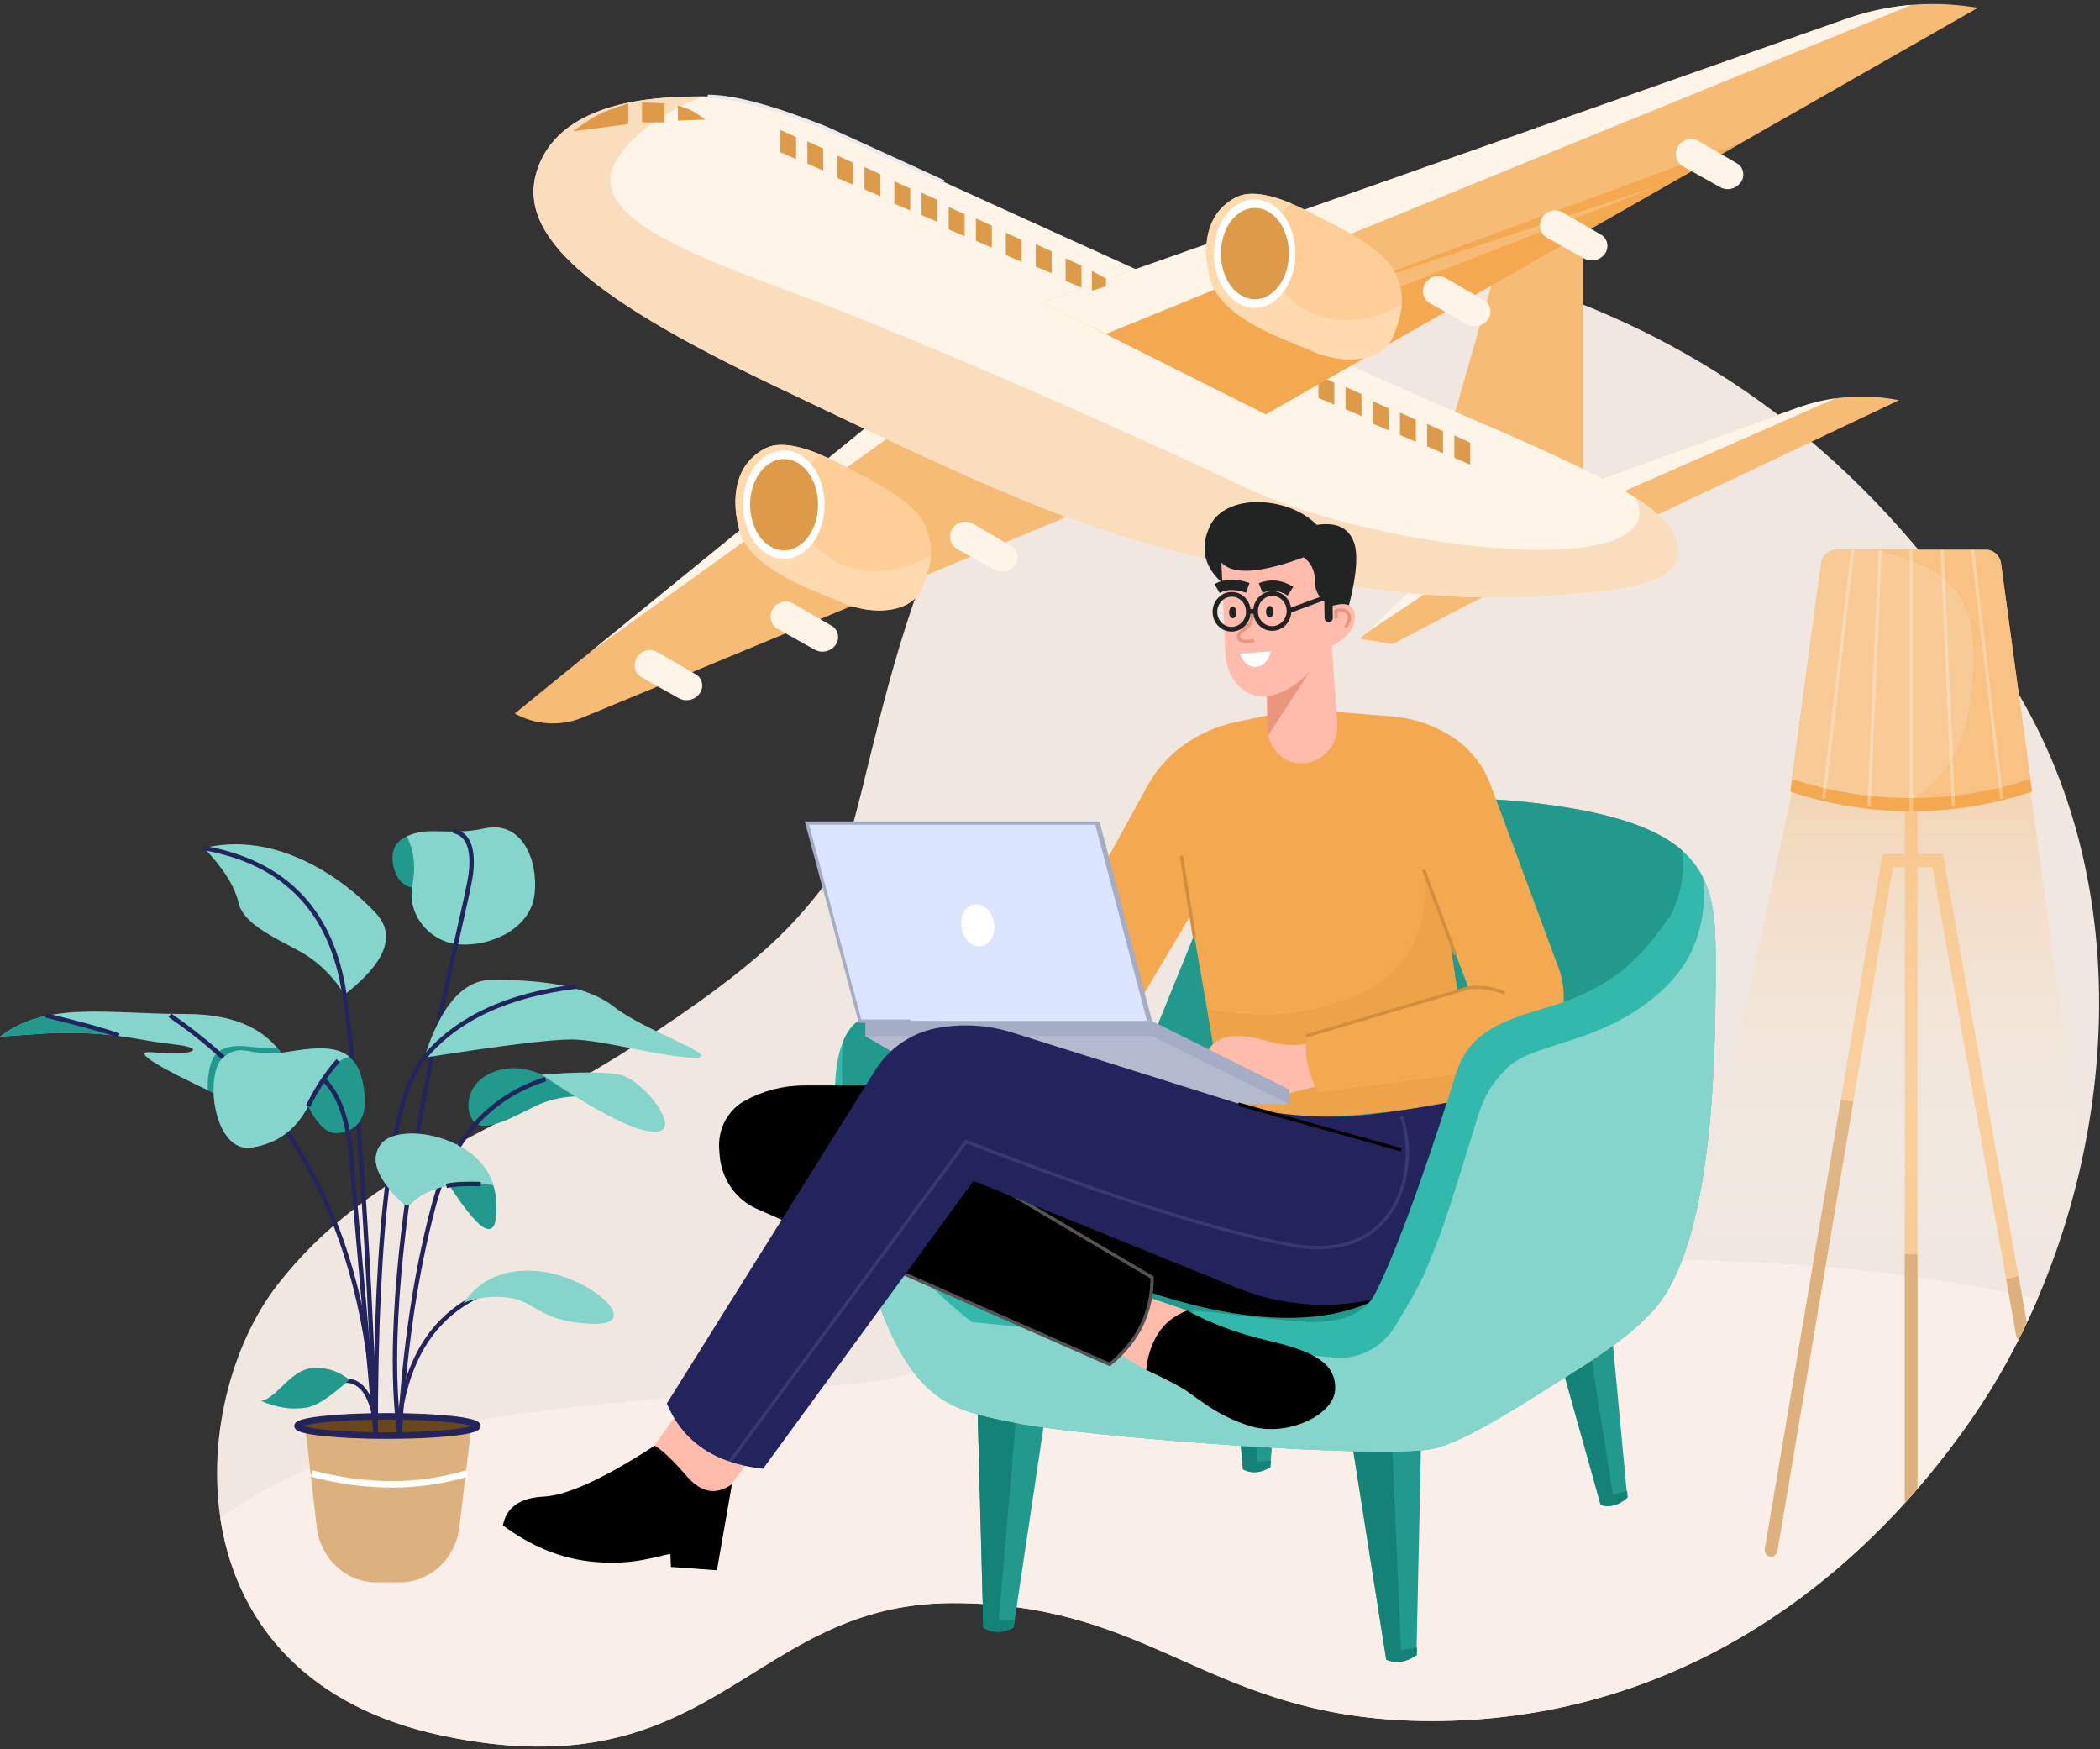 <svg width="479" height="399" viewBox="0 0 479 399" fill="none" xmlns="http://www.w3.org/2000/svg">
<rect x="0" y="0" width="479" height="399" fill="#333333" stroke="none"/>
<path fill-rule="evenodd" clip-rule="evenodd" d="M243.431 84.77C282.934 59.466 324.327 55.391 358.47 68.45C392.612 81.509 431.411 107.189 461.474 160.089C491.536 212.989 479.187 281.231 449.622 323.752C420.057 366.273 377.147 392.535 326.592 392.535C276.037 392.535 264.031 365.628 217.387 365.628C170.744 365.628 163.425 409.013 101.02 395.892C38.614 382.771 42.244 320.052 63.326 292.979C84.408 265.905 114.151 258.282 144.257 238.782C174.363 219.281 181.515 210.607 190.25 198.972C198.985 187.338 203.928 110.074 243.431 84.77Z" fill="#F0E7E0"/>
<path fill-rule="evenodd" clip-rule="evenodd" d="M464.741 296.302L464.437 297.011C460.235 306.666 455.24 315.673 449.622 323.752C420.057 366.273 377.147 392.535 326.592 392.535C302.831 392.535 287.586 386.591 273.257 380.291L271.433 379.485L266.891 377.47L265.074 376.671C251.728 370.837 237.911 365.628 217.387 365.628C198.73 365.628 186.364 372.57 174.249 380.06L172.432 381.187L170.615 382.317C153.639 392.867 135.967 403.24 101.02 395.892C68.105 388.971 53.56 368.253 50.257 346.245C67.998 333.365 93.89 325.038 127.935 321.264C141.482 319.762 152.03 318.772 160.501 318.078L163.406 317.845C165.287 317.697 167.059 317.564 168.734 317.443L171.175 317.271L173.479 317.115L176.699 316.906L184.94 316.395L186.539 316.291L188.074 316.187C199.619 315.377 206.252 314.297 226.209 308.644L228.889 307.881C229.349 307.749 229.815 307.615 230.288 307.479L233.212 306.634L236.309 305.731L239.589 304.77L243.06 303.746C292.968 289.005 390.582 279.26 464.741 296.302Z" fill="#F9EFE8"/>
<path d="M211.648 86.013L117.411 162.741C122.22 165.406 127.898 165.733 132.956 163.636L249.06 115.49L211.648 86.013Z" fill="#F6BB74"/>
<path d="M211.648 86.013L134.681 148.679L216.51 89.843L211.648 86.013Z" fill="#FFF4E8"/>
<path d="M193.952 107.026C202.997 111.438 208.47 115.308 210.372 118.633C213.224 123.621 212.92 127.753 210.372 134.021C207.824 140.289 198.272 140.175 192.253 137.483C186.233 134.792 170.972 130.092 168.592 120.762C166.213 111.433 169.025 104.976 174.677 102.209C178.445 100.365 184.87 101.97 193.952 107.026Z" fill="#FDCE97"/>
<path d="M187.106 103.656L187.032 103.625C181.522 101.346 177.404 100.874 174.677 102.209C169.025 104.976 166.212 111.433 168.592 120.762C169.758 125.334 174.017 128.794 178.766 131.45L179.35 131.772C179.545 131.878 179.741 131.982 179.938 132.085L180.528 132.391L181.12 132.689L181.713 132.979L182.305 133.262L182.896 133.538L183.484 133.807L184.069 134.068L184.937 134.448L185.791 134.812L186.627 135.162L187.972 135.714L190.192 136.613L191.074 136.977L191.487 137.151L192.069 137.402L192.253 137.483C192.375 137.538 192.5 137.592 192.625 137.645L193.007 137.8C193.327 137.926 193.656 138.045 193.992 138.157L194.398 138.287C194.466 138.308 194.535 138.329 194.603 138.349L195.018 138.468C195.087 138.487 195.157 138.506 195.227 138.524L195.649 138.631C196.002 138.717 196.36 138.795 196.721 138.863L197.156 138.941L197.593 139.01C202.847 139.786 208.499 138.626 210.371 134.021C211.484 131.283 212.169 128.953 212.35 126.781C192.225 137.494 179.073 120.931 181.966 111.755C183.073 108.245 184.786 105.545 187.106 103.656Z" fill="#FFDAAF"/>
<path d="M178.793 127.478C173.656 127.478 169.492 121.938 169.492 115.104C169.492 108.271 173.656 102.731 178.793 102.731C183.93 102.731 188.094 108.271 188.094 115.104C188.094 121.938 183.93 127.478 178.793 127.478Z" fill="white"/>
<path d="M178.842 125.524C174.562 125.524 171.092 120.859 171.092 115.104C171.092 109.35 174.562 104.685 178.842 104.685C183.123 104.685 186.593 109.35 186.593 115.104C186.593 120.859 183.123 125.524 178.842 125.524Z" fill="#DD9B4A"/>
<path fill-rule="evenodd" clip-rule="evenodd" d="M230.669 124.526L221.899 119.433C220.265 118.483 218.21 119.017 217.185 120.656C216.27 122.121 216.658 124.089 218.054 125.05C218.131 125.103 218.209 125.152 218.29 125.198L226.748 129.933C228.382 130.847 230.407 130.384 231.531 128.839C232.459 127.561 232.226 125.735 231.009 124.76C230.902 124.673 230.788 124.595 230.669 124.526Z" fill="#FFF4E8"/>
<path fill-rule="evenodd" clip-rule="evenodd" d="M189.747 142.761L180.976 137.667C179.342 136.718 177.287 137.251 176.263 138.89C175.347 140.355 175.736 142.323 177.131 143.284C177.208 143.337 177.287 143.386 177.368 143.432L185.826 148.167C187.46 149.081 189.484 148.618 190.608 147.073C191.537 145.795 191.304 143.969 190.087 142.994C189.979 142.908 189.865 142.83 189.747 142.761Z" fill="#FFF4E8"/>
<path fill-rule="evenodd" clip-rule="evenodd" d="M158.744 153.832L149.974 148.738C148.34 147.788 146.285 148.322 145.26 149.961C144.345 151.426 144.733 153.394 146.129 154.355C146.205 154.408 146.284 154.457 146.365 154.503L154.823 159.238C156.457 160.152 158.482 159.689 159.606 158.144C160.534 156.866 160.301 155.04 159.084 154.065C158.977 153.978 158.863 153.9 158.744 153.832Z" fill="#FFF4E8"/>
<path d="M330.609 98.472L350.638 28.721L361.09 52.862V117.108L330.609 98.472Z" fill="#F6BB74"/>
<path d="M363.472 109.854L409.922 93.035C417.391 90.331 425.404 89.728 433.164 91.284L336.164 137.244C335.411 137.601 334.665 137.973 333.926 138.361L317.713 146.877L310.258 145.709L330.609 125.878L363.472 109.854Z" fill="#F6BB74"/>
<path d="M418.669 90.86C415.902 91.249 413.164 91.908 410.494 92.833L409.922 93.036L363.472 109.854L330.609 125.878L311.564 144.436L328.951 132.835L352.391 119.969L418.669 90.86Z" fill="#FFF4E8"/>
<path d="M188.792 29.414C264.15 63.868 313.711 86.163 337.475 96.299C373.191 111.533 382.799 118.048 382.799 125.729C382.799 133.41 370.271 134.822 352.586 135.938C334.902 137.053 314.071 135.743 279.821 128.518C245.57 121.292 221.862 109.52 176.842 88.095C131.823 66.671 116.586 52.281 123.176 37.086C129.765 21.891 152.635 21.999 161.433 21.999C167.231 21.999 176.063 24.348 187.929 29.045L187.929 29.045C188.22 29.16 188.508 29.283 188.792 29.413L188.792 29.414Z" fill="#FFF4E8"/>
<path d="M161.434 21.999C167.235 21.999 176.075 24.351 187.953 29.055L187.953 29.055C188.241 29.17 188.527 29.291 188.809 29.42C200.886 34.94 209.701 38.965 215.256 41.497" stroke="#EAEAEA" stroke-width="0.809"/>
<path d="M304.35 87.284L300.724 85.628V90.743L304.35 92.295V87.284Z" fill="#DD9B4A"/>
<path fill-rule="evenodd" clip-rule="evenodd" d="M159.917 22.161L160.312 21.999L159.119 22.004L158.156 22.014L157.139 22.032L156.433 22.049L155.707 22.071L154.961 22.098L154.197 22.133L153.416 22.174L152.62 22.223L151.809 22.28C151.673 22.29 151.537 22.301 151.399 22.312L150.57 22.383C150.291 22.408 150.011 22.435 149.729 22.463L148.879 22.555C139.049 23.67 127.541 27.021 123.176 37.086C116.586 52.281 131.823 66.671 176.842 88.095L192.184 95.4L196.945 97.659L200.414 99.297L202.68 100.363L206.014 101.924L208.195 102.939L210.346 103.934L212.466 104.909L214.558 105.865L216.623 106.802C216.966 106.956 217.307 107.11 217.647 107.263L219.675 108.171L221.68 109.061C222.013 109.208 222.344 109.353 222.675 109.499L224.649 110.361C243.637 118.607 259.956 124.327 279.821 128.518L280.844 128.733L282.867 129.152C283.202 129.221 283.535 129.289 283.867 129.357L285.843 129.755L287.789 130.14L289.704 130.512L291.589 130.87C292.213 130.987 292.831 131.102 293.445 131.214L295.273 131.546C295.575 131.6 295.876 131.654 296.176 131.707L297.961 132.02C298.256 132.071 298.55 132.121 298.843 132.171L300.587 132.465L302.304 132.746C302.588 132.792 302.871 132.838 303.153 132.882L304.831 133.146C305.109 133.188 305.385 133.231 305.66 133.273L307.3 133.518C307.572 133.558 307.842 133.597 308.111 133.636L309.714 133.864L311.293 134.08C312.598 134.256 313.879 134.42 315.137 134.572L316.636 134.75C317.627 134.865 318.604 134.973 319.568 135.074L321.002 135.22L322.416 135.356L323.81 135.482C324.041 135.502 324.271 135.522 324.5 135.541L325.865 135.652C326.091 135.67 326.316 135.687 326.54 135.704L327.878 135.801C328.099 135.817 328.32 135.832 328.54 135.846L329.851 135.929C330.285 135.955 330.716 135.98 331.144 136.003L332.421 136.068L333.682 136.124L334.927 136.172C335.339 136.186 335.749 136.2 336.157 136.211L337.372 136.242C338.781 136.274 340.161 136.288 341.516 136.288L342.671 136.284C342.862 136.283 343.053 136.281 343.244 136.279L344.381 136.264C344.947 136.255 345.509 136.243 346.066 136.228L347.176 136.196L348.276 136.157L349.367 136.111L350.448 136.06C350.628 136.05 350.807 136.041 350.986 136.031L352.055 135.97L353.641 135.87L355.712 135.732L357.23 135.625L358.717 135.513L360.171 135.395L361.122 135.313L362.057 135.229L362.977 135.14L363.88 135.048L364.767 134.952L365.638 134.852C365.781 134.834 365.924 134.817 366.066 134.8L366.911 134.692L367.738 134.58C367.874 134.561 368.009 134.541 368.144 134.522L368.944 134.401C377.505 133.066 382.799 130.722 382.799 125.729C382.799 123.279 381.822 120.948 379.332 118.416L378.991 118.077C378.233 117.339 377.347 116.584 376.319 115.803L375.835 115.441C375.423 115.138 374.989 114.83 374.534 114.518L373.978 114.142C373.694 113.953 373.402 113.762 373.103 113.569C382.23 132.942 315.228 125.85 284.386 111.324C283.347 110.834 282.3 110.343 281.246 109.849L278.063 108.364C276.996 107.867 275.922 107.368 274.843 106.869L271.589 105.367L268.307 103.861C267.758 103.609 267.208 103.358 266.657 103.106L263.342 101.596C262.787 101.344 262.233 101.092 261.677 100.84L258.338 99.331L253.117 96.985L248.373 94.869L244.424 93.12L241.275 91.731L238.137 90.354L234.239 88.653L228.837 86.312L224.274 84.35L220.528 82.751L216.113 80.881L212.509 79.366L208.982 77.895L206.221 76.752L202.188 75.096L199.578 74.035L196.411 72.758L193.959 71.78L191.583 70.841L189.853 70.164L188.725 69.726C186.997 69.056 185.228 68.385 183.435 67.711L176.636 65.166L174.466 64.35L172.578 63.634L170.698 62.914L169.451 62.431L168.212 61.946C168.006 61.865 167.8 61.784 167.595 61.703L166.369 61.215C166.165 61.133 165.962 61.051 165.759 60.97L164.549 60.478C164.348 60.395 164.148 60.313 163.948 60.231L162.756 59.735L161.579 59.236L160.417 58.735C145.802 52.364 135.233 45.277 140.638 36.481C144.108 30.835 150.534 26.062 159.917 22.161Z" fill="#FADDBC"/>
<path d="M288.725 94.481L237.715 68.894L421.148 4.292C429.983 1.181 439.371 0.199 448.616 1.42L451.182 1.759L288.725 94.481Z" fill="#F6BB74"/>
<path fill-rule="evenodd" clip-rule="evenodd" d="M397.304 32.51L299.897 68.421L378.997 42.117L297.171 74.068L299.897 49.583L249.06 74.584L288.725 94.481L397.304 32.51Z" fill="#F4A950"/>
<path fill-rule="evenodd" clip-rule="evenodd" d="M396.221 37.263L387.45 32.169C385.816 31.22 383.762 31.753 382.737 33.392C381.821 34.858 382.21 36.825 383.605 37.787C383.682 37.84 383.761 37.889 383.842 37.934L392.3 42.669C393.934 43.584 395.959 43.12 397.082 41.575C398.011 40.298 397.778 38.471 396.561 37.496C396.453 37.41 396.339 37.332 396.221 37.263Z" fill="#FFF4E8"/>
<path fill-rule="evenodd" clip-rule="evenodd" d="M365.218 53.544L356.448 48.45C354.814 47.501 352.759 48.034 351.735 49.673C350.819 51.138 351.208 53.106 352.603 54.067C352.68 54.12 352.758 54.169 352.839 54.215L361.297 58.95C362.931 59.864 364.956 59.401 366.08 57.856C367.009 56.578 366.775 54.752 365.559 53.777C365.451 53.691 365.337 53.612 365.218 53.544Z" fill="#FFF4E8"/>
<path fill-rule="evenodd" clip-rule="evenodd" d="M338.557 68.521L329.786 63.428C328.152 62.478 326.097 63.012 325.073 64.651C324.157 66.116 324.546 68.084 325.941 69.045C326.018 69.098 326.097 69.147 326.178 69.192L334.636 73.927C336.27 74.842 338.294 74.379 339.418 72.834C340.347 71.556 340.114 69.73 338.897 68.755C338.789 68.668 338.675 68.59 338.557 68.521Z" fill="#FFF4E8"/>
<path d="M436.086 1.104C431.241 1.498 426.442 2.49 421.792 4.07L421.158 4.289L237.715 68.894L252.238 76.179L436.086 1.104Z" fill="#FFF4E8"/>
<path d="M301.341 49.759C310.386 54.172 315.859 58.041 317.761 61.366C320.614 66.354 320.309 70.486 317.761 76.754C315.213 83.022 305.662 82.908 299.642 80.216C293.623 77.525 278.362 72.825 275.982 63.495C273.602 54.166 276.415 47.709 282.067 44.942C285.835 43.098 292.26 44.703 301.341 49.759Z" fill="#FDCE97"/>
<path d="M294.496 46.389L294.422 46.358C288.912 44.079 284.793 43.607 282.067 44.942C276.414 47.709 273.602 54.166 275.982 63.495C277.148 68.067 281.407 71.527 286.156 74.184L286.739 74.505C286.935 74.611 287.131 74.715 287.327 74.818L287.917 75.124L288.509 75.422L289.102 75.712L289.695 75.996L290.285 76.271L290.874 76.54L291.459 76.802L292.327 77.181L293.181 77.546L294.017 77.895L295.362 78.447L297.581 79.346L298.463 79.71L298.877 79.884L299.459 80.135L299.642 80.216C299.765 80.272 299.889 80.325 300.015 80.378L300.396 80.533C300.717 80.659 301.046 80.778 301.382 80.89L301.788 81.02C301.856 81.041 301.924 81.062 301.993 81.082L302.407 81.201C302.477 81.22 302.547 81.239 302.616 81.257L303.038 81.365C303.392 81.45 303.75 81.528 304.111 81.596L304.545 81.674L304.982 81.743C310.237 82.519 315.889 81.359 317.761 76.754C318.874 74.016 319.559 71.686 319.74 69.514C299.615 80.228 286.463 63.664 289.356 54.488C290.462 50.978 292.175 48.278 294.496 46.389Z" fill="#FFDAAF"/>
<path d="M286.182 70.211C281.046 70.211 276.882 64.671 276.882 57.838C276.882 51.004 281.046 45.465 286.182 45.465C291.319 45.465 295.483 51.004 295.483 57.838C295.483 64.671 291.319 70.211 286.182 70.211Z" fill="white"/>
<path d="M286.232 68.257C281.951 68.257 278.481 63.592 278.481 57.838C278.481 52.083 281.951 47.418 286.232 47.418C290.512 47.418 293.982 52.083 293.982 57.838C293.982 63.592 290.512 68.257 286.232 68.257Z" fill="#DD9B4A"/>
<path d="M130.7 29.957L143.307 28.291V23.573C140.216 24.56 137.965 25.41 136.553 26.125C135.141 26.84 133.19 28.118 130.7 29.957Z" fill="#DD9B4A"/>
<path d="M146.446 23.35V27.904H151.558V23.573L146.446 23.35Z" fill="#DD9B4A"/>
<path d="M154.621 24.084V27.505L160.882 27.269C159.513 26.267 158.469 25.584 157.751 25.219C157.034 24.854 155.99 24.476 154.621 24.084Z" fill="#DD9B4A"/>
<path d="M181.582 31.279L177.956 29.623V34.738L181.582 36.291V31.279Z" fill="#DD9B4A"/>
<path d="M187.783 33.884L184.156 32.228V37.343L187.783 38.895V33.884Z" fill="#DD9B4A"/>
<path d="M194.603 37.141L190.976 35.484V40.599L194.603 42.151V37.141Z" fill="#DD9B4A"/>
<path d="M200.803 39.745L197.176 38.089V43.204L200.803 44.756V39.745Z" fill="#DD9B4A"/>
<path d="M207.624 43.001L203.997 41.345V46.46L207.624 48.013V43.001Z" fill="#DD9B4A"/>
<path d="M213.824 45.606L210.198 43.95V49.065L213.824 50.617V45.606Z" fill="#DD9B4A"/>
<path d="M220.025 48.862L216.398 47.206V52.321L220.025 53.873V48.862Z" fill="#DD9B4A"/>
<path d="M226.225 51.467L222.599 49.811V54.926L226.225 56.478V51.467Z" fill="#DD9B4A"/>
<path d="M233.045 54.724L229.419 53.067V58.182L233.045 59.734V54.724Z" fill="#DD9B4A"/>
<path d="M239.866 57.328L236.24 55.672V60.787L239.866 62.339V57.328Z" fill="#DD9B4A"/>
<path d="M246.687 60.584L243.06 58.928V64.043L246.687 65.595V60.584Z" fill="#DD9B4A"/>
<path d="M310.551 89.889L306.924 88.233V93.348L310.551 94.9V89.889Z" fill="#DD9B4A"/>
<path d="M316.751 93.146L313.124 91.489V96.604L316.751 98.157V93.146Z" fill="#DD9B4A"/>
<path d="M322.952 95.75L319.325 94.094V99.209L322.952 100.761V95.75Z" fill="#DD9B4A"/>
<path d="M329.152 98.355L325.526 96.699V101.814L329.152 103.366V98.355Z" fill="#DD9B4A"/>
<path d="M335.353 100.96L331.726 99.304V104.419L335.353 105.971V100.96Z" fill="#DD9B4A"/>
<path d="M249.06 61.81V66.326L252.255 65.292V63.495L249.06 61.81Z" fill="#DD9B4A"/>
<path fill-rule="evenodd" clip-rule="evenodd" d="M222.864 317.01L224.299 371.219C226.344 372.515 228.639 372.515 231.182 371.219L238.917 319.475L222.864 317.01Z" fill="#21998C"/>
<path fill-rule="evenodd" clip-rule="evenodd" d="M222.864 317.01L232.183 318.44L227.811 369.56L231.429 369.56L231.181 371.219C228.709 372.479 226.472 372.514 224.47 371.324L224.299 371.219L222.864 317.01Z" fill="#148276"/>
<path fill-rule="evenodd" clip-rule="evenodd" d="M307.772 325.177L316.171 378.533C318.392 379.502 320.698 379.151 323.086 377.481L324.218 325.159L307.772 325.177Z" fill="#21998C"/>
<path fill-rule="evenodd" clip-rule="evenodd" d="M307.772 325.133L317.377 325.122L319.556 376.354L323.214 375.8L323.177 377.479C320.841 379.104 318.584 379.481 316.407 378.61L316.221 378.532L307.772 325.133Z" fill="#148276"/>
<path fill-rule="evenodd" clip-rule="evenodd" d="M352.094 296.785L365.09 343.285C367.176 343.888 369.201 343.307 371.166 341.542L366.798 294.851L352.094 296.785Z" fill="#21998C"/>
<path fill-rule="evenodd" clip-rule="evenodd" d="M352.094 296.723L360.679 295.598L367.921 340.957L371.133 340.039L371.274 341.538C369.354 343.256 367.375 343.854 365.339 343.331L365.164 343.284L352.094 296.723Z" fill="#148276"/>
<path fill-rule="evenodd" clip-rule="evenodd" d="M279.108 286.723L283.512 335.131C285.431 336.15 287.5 335.992 289.719 334.657L293.729 287.824L279.108 286.723Z" fill="#21998C"/>
<path fill-rule="evenodd" clip-rule="evenodd" d="M279.108 286.702L287.635 287.341L286.619 333.403L289.897 333.154L289.768 334.657C287.601 335.955 285.576 336.14 283.693 335.213L283.532 335.13L279.108 286.702Z" fill="#148276"/>
<path fill-rule="evenodd" clip-rule="evenodd" d="M257.822 249.158L278.587 198.058C299.007 185.066 322.386 180.046 348.724 182.999C388.23 187.428 391.315 199.145 391.315 217.749C391.315 236.353 391.653 282.835 377.073 298.905C370.716 305.911 361.197 311.482 353.045 316.645C342.499 323.324 333.372 328.793 327.312 330.337C316.566 333.073 246.652 327.6 232.309 324.651C217.965 321.702 208.642 321.091 199.597 295.049C190.553 269.007 184.538 233.149 199.597 231.384C209.637 230.207 229.045 236.132 257.822 249.158Z" fill="#33B9AB"/>
<path fill-rule="evenodd" clip-rule="evenodd" d="M391.314 217.309V221.966L391.307 224.65L391.299 226.067L391.281 228.277L391.252 230.584L391.226 232.17C391.221 232.437 391.216 232.706 391.211 232.977L391.175 234.616C391.162 235.168 391.148 235.725 391.132 236.287L391.081 237.989C391.072 238.274 391.062 238.561 391.052 238.849L390.988 240.59C390.977 240.882 390.965 241.175 390.952 241.47L390.874 243.244C389.907 263.77 386.831 288.149 377.072 298.905C373.18 303.195 368.103 306.946 362.88 310.396L361.834 311.081C361.659 311.195 361.484 311.308 361.31 311.422L360.261 312.096L359.213 312.764L357.647 313.753L354.049 316.011L350.927 317.982L349.263 319.024L347.627 320.039L346.021 321.024L345.23 321.505L344.447 321.977L343.288 322.669C343.16 322.745 343.033 322.82 342.906 322.895L342.148 323.341L341.399 323.777L340.659 324.202L339.929 324.618C339.808 324.686 339.687 324.754 339.567 324.822L338.851 325.221L338.144 325.61L337.447 325.987L336.761 326.352C336.647 326.412 336.534 326.471 336.421 326.53L335.75 326.877L335.09 327.212L334.44 327.533C334.118 327.691 333.8 327.843 333.487 327.991L332.865 328.279C330.811 329.216 328.949 329.92 327.311 330.337C323.55 331.295 312.541 331.247 299.203 330.653L296.895 330.546C295.342 330.472 293.762 330.39 292.163 330.302L289.751 330.167L287.315 330.022L284.862 329.869L282.395 329.709C281.572 329.654 280.747 329.599 279.922 329.542L277.447 329.368L274.975 329.188C274.564 329.157 274.153 329.127 273.743 329.096L271.288 328.908L268.851 328.715C268.447 328.682 268.043 328.65 267.641 328.617L265.24 328.418L262.872 328.215L260.54 328.01L258.25 327.802L256.009 327.592C255.271 327.522 254.541 327.451 253.821 327.381L251.693 327.169C250.644 327.062 249.619 326.956 248.622 326.85L246.665 326.638C246.345 326.602 246.028 326.567 245.715 326.532L243.878 326.321C239.09 325.762 235.226 325.22 232.755 324.74L228.554 323.891L227.751 323.726L226.958 323.558L226.176 323.388L225.405 323.213C214.803 320.759 207.104 316.664 199.597 295.049C195.729 283.912 192.415 270.978 191.067 259.685C193.729 267.983 196.844 274.548 200.411 279.382C206.875 288.138 213.802 295.394 221.194 301.147L221.722 301.556L304.254 309.641C309.777 310.181 315.132 307.468 318.166 302.592C321.385 297.42 323.692 293.236 325.086 290.04L325.519 289.036C326.232 287.364 326.899 285.702 327.526 284.063L327.898 283.083C328.02 282.757 328.14 282.433 328.26 282.109L328.612 281.142C328.67 280.982 328.728 280.822 328.785 280.662L329.125 279.707C329.18 279.548 329.236 279.39 329.291 279.232L329.618 278.29C329.671 278.134 329.725 277.978 329.778 277.823L330.092 276.896L330.549 275.525L330.844 274.626L331.132 273.739L331.687 272.004L332.597 269.109L333.665 265.69L333.999 264.635L334.226 263.928L334.562 262.864L334.878 261.848L335.546 259.65L336.3 257.14L336.61 256.125L336.836 255.4L337.059 254.704L337.207 254.254L337.43 253.6L337.58 253.176L337.731 252.762L337.885 252.357C337.91 252.29 337.936 252.224 337.963 252.157L338.121 251.764C338.147 251.699 338.174 251.634 338.201 251.57L338.365 251.187L338.534 250.81C338.563 250.748 338.591 250.685 338.62 250.624L338.797 250.255L338.98 249.89C339.074 249.709 339.169 249.529 339.268 249.35L339.469 248.994C339.503 248.935 339.538 248.876 339.573 248.817L339.786 248.464C339.932 248.229 340.083 247.995 340.242 247.761L340.485 247.41L340.739 247.057C341.345 246.235 342.045 245.401 342.873 244.518L343.236 244.137C343.422 243.944 343.614 243.749 343.812 243.552C345.331 242.037 347.506 240.951 350.125 239.967L350.762 239.732C350.977 239.655 351.195 239.578 351.415 239.501L352.085 239.271L352.769 239.042L353.468 238.813L357.158 237.631L357.93 237.38L358.712 237.122L359.504 236.856L360.304 236.581L361.113 236.295C367.205 234.112 373.921 230.984 380.035 225C387.064 218.12 389.482 209.169 388.485 200.2C390.643 204.59 391.202 209.72 391.298 215.575L391.309 216.437L391.314 217.309Z" fill="#86D5CD"/>
<path fill-rule="evenodd" clip-rule="evenodd" d="M348.723 182.999L349.279 183.062L350.375 183.191C350.556 183.213 350.736 183.235 350.915 183.257L351.983 183.391L353.031 183.53C353.205 183.553 353.377 183.577 353.549 183.601L354.569 183.745C354.738 183.769 354.906 183.794 355.073 183.819L356.066 183.969C356.23 183.994 356.393 184.02 356.555 184.045L357.521 184.201L358.469 184.361L359.399 184.525L360.312 184.692L361.207 184.864L362.084 185.039L362.945 185.218C363.229 185.278 363.51 185.339 363.789 185.401L364.616 185.587C364.752 185.619 364.888 185.65 365.023 185.682L365.825 185.875L366.611 186.071L367.381 186.271C367.508 186.305 367.634 186.339 367.759 186.373L368.505 186.579L369.235 186.788C370.077 187.035 370.888 187.29 371.668 187.552L372.329 187.779C373.091 188.046 373.823 188.321 374.526 188.604L375.122 188.848C377.672 189.914 379.824 191.087 381.641 192.367L382.054 192.664C382.665 193.113 383.236 193.574 383.77 194.049C384.701 202.746 381.537 210.646 374.28 217.749C368.166 223.733 361.45 226.861 355.358 229.044L354.55 229.33L353.749 229.605L352.958 229.871L352.175 230.129L351.021 230.503L348.068 231.447L347.014 231.791L346.33 232.02L345.661 232.25C345.44 232.327 345.222 232.404 345.007 232.481L344.37 232.716C341.751 233.7 339.576 234.786 338.057 236.301C337.925 236.433 337.796 236.563 337.669 236.692L337.298 237.077C336.39 238.03 335.633 238.925 334.984 239.806L334.73 240.158L334.487 240.51C334.329 240.744 334.177 240.978 334.032 241.213L333.818 241.566C333.783 241.625 333.748 241.684 333.714 241.743L333.513 242.099C333.415 242.278 333.319 242.458 333.226 242.639L333.043 243.003L332.866 243.372C332.837 243.434 332.808 243.497 332.779 243.559L332.611 243.936L332.446 244.319C332.419 244.383 332.393 244.448 332.366 244.513L332.208 244.906L332.053 245.307L331.9 245.717L331.75 246.136L331.601 246.564L331.452 247.003L331.304 247.453L331.081 248.149L330.778 249.123L329.42 253.626L329.123 254.597L328.807 255.613L328.471 256.677L328.135 257.728L327.577 259.514L326.145 264.168L325.761 265.404L325.364 266.665L324.952 267.95L324.67 268.819L324.381 269.697L324.085 270.585L323.781 271.48L323.469 272.384L323.149 273.294L322.82 274.212L322.482 275.136C322.425 275.291 322.368 275.445 322.31 275.6L321.958 276.533C321.78 277 321.598 277.47 321.413 277.941L321.037 278.885L320.65 279.834L320.252 280.785C318.722 284.403 316.205 289.583 312.701 296.327C310.737 300.106 306.834 302.314 302.747 301.956L224.014 295.049C200.284 277.986 189.759 258.713 192.438 237.23C193.899 233.894 196.217 231.78 199.597 231.384C205.621 230.678 215.017 232.528 227.786 236.935L229.074 237.384C229.508 237.537 229.944 237.692 230.385 237.851L231.718 238.334L233.074 238.834C233.302 238.919 233.53 239.005 233.76 239.091L235.149 239.617C235.383 239.706 235.617 239.796 235.853 239.886L237.276 240.438C237.754 240.624 238.236 240.814 238.721 241.006L240.189 241.592C240.682 241.79 241.179 241.991 241.68 242.194L243.193 242.814C243.447 242.919 243.702 243.024 243.958 243.13L245.504 243.776L247.074 244.438L248.665 245.117C248.932 245.232 249.201 245.347 249.47 245.463L251.095 246.168L252.743 246.89C253.02 247.012 253.297 247.134 253.575 247.257L255.257 248.005L256.961 248.77C257.247 248.898 257.534 249.028 257.822 249.158L278.586 198.058C299.007 185.066 322.386 180.046 348.723 182.999Z" fill="#21998C"/>
<path fill-rule="evenodd" clip-rule="evenodd" d="M248.506 203.334L261.652 179.37C263.751 175.542 266.658 172.271 270.149 169.808C273.652 167.336 277.585 165.614 281.723 164.74L294 162.147H301.888L317.548 163.404C322.349 163.79 326.997 165.353 331.117 167.97C335.18 170.55 338.318 174.468 340.043 179.114L355.536 220.844C357.244 225.444 357.033 230.586 354.955 235.015C352.903 239.389 349.004 242.488 344.437 243.373L342.082 243.83L330.572 213.859L336.084 250.463C304.677 256.508 285.512 255.924 278.586 248.709L271.582 208.751L259.58 228.94L248.506 203.334Z" fill="#F4A950"/>
<path fill-rule="evenodd" clip-rule="evenodd" d="M324.728 198.36L330.603 214.068L336.084 250.463L334.214 250.818C303.916 256.482 285.373 255.779 278.586 248.709L275.347 230.23L280.303 230.909C290.574 232.317 301.016 230.787 310.528 226.482L310.839 226.341C319.77 222.299 325.38 212.869 324.921 202.669L324.728 198.36Z" fill="#EFA348"/>
<path fill-rule="evenodd" clip-rule="evenodd" d="M280.223 134.107C274.922 130.202 273.469 125.569 275.862 120.208C279.452 112.167 294.088 113.229 300.345 119.716C304.666 119.043 307.468 120.292 308.75 123.463C310.033 126.633 309.295 132.892 306.536 142.239L300.157 146.755L280.223 134.107Z" fill="#222323"/>
<path fill-rule="evenodd" clip-rule="evenodd" d="M303.079 141.921C302.561 141.932 302.135 141.501 302.127 140.959L302.07 137.205C300.575 135.943 299.849 134.278 299.893 132.209C299.933 130.3 299.092 128.49 297.634 127.347L297.338 127.115C287.482 130.761 281.236 131.16 278.599 128.31L279.501 149.154C279.611 151.685 280.539 154.098 282.135 155.998C283.698 157.86 285.967 158.906 288.339 158.858L288.971 158.845L289.148 166.284C289.254 170.739 292.791 174.249 297.049 174.123C297.198 174.119 297.348 174.11 297.497 174.096C302.007 173.687 305.37 169.551 305.031 164.83L303.774 147.308C307.332 145.496 309.091 143.283 309.052 140.668C309.012 138.053 307.315 137.219 303.96 138.166L304.002 140.922C304.01 141.463 303.597 141.911 303.079 141.921Z" fill="#FFBCAD"/>
<path d="M280.989 143.514C283.096 143.468 284.779 141.649 284.748 139.452C284.718 137.255 282.985 135.511 280.879 135.557C278.772 135.603 277.089 137.422 277.12 139.619C277.15 141.816 278.883 143.56 280.989 143.514Z" stroke="#222323" stroke-width="1.073"/>
<path d="M285.529 139.684C285.944 141.205 285.33 142.517 283.688 143.621C281.226 145.276 282.774 146.947 286.103 146.07" stroke="#EB957D" stroke-width="0.75"/>
<path d="M290.262 143.344C292.368 143.298 294.051 141.479 294.021 139.282C293.99 137.085 292.258 135.341 290.151 135.387C288.045 135.433 286.362 137.252 286.392 139.449C286.423 141.647 288.155 143.39 290.262 143.344Z" stroke="#222323" stroke-width="1.073"/>
<path d="M284.706 139.466L286.314 139.437" stroke="#222323" stroke-width="1.073"/>
<path d="M294.112 139.294L302.571 136.16" stroke="#222323" stroke-width="1.073"/>
<path d="M277.61 134.234C279.488 133.156 281.823 133.106 284.617 134.084" stroke="#222323" stroke-width="2.36"/>
<path d="M287.548 134.11C289.889 133.194 292.155 133.438 294.348 134.841" stroke="#222323" stroke-width="2.36"/>
<path d="M281.213 141.006C281.68 140.996 282.051 140.395 282.041 139.663C282.031 138.932 281.643 138.347 281.176 138.357C280.708 138.368 280.337 138.969 280.348 139.7C280.358 140.432 280.745 141.016 281.213 141.006Z" fill="#222323"/>
<path d="M289.642 140.852C290.11 140.841 290.48 140.24 290.47 139.509C290.46 138.778 290.073 138.193 289.605 138.203C289.138 138.213 288.767 138.815 288.777 139.546C288.787 140.277 289.174 140.862 289.642 140.852Z" fill="#222323"/>
<path fill-rule="evenodd" clip-rule="evenodd" d="M282.746 149.074L289.862 148.577C289.342 150.716 288.261 151.885 286.619 152.086C284.977 152.287 283.686 151.283 282.746 149.074Z" fill="white"/>
<path opacity="0.4" fill-rule="evenodd" clip-rule="evenodd" d="M298.881 152.946L289.257 167.72C289.179 167.335 289.129 166.94 289.108 166.537L289.098 166.233L288.986 158.856C292.83 158.119 296.128 156.149 298.881 152.946Z" fill="#CC5D37"/>
<path d="M304.75 139.299C306.064 138.925 306.987 139.133 307.517 139.923C308.047 140.713 307.845 141.769 306.91 143.09" stroke="#EB957D" stroke-width="0.75"/>
<path d="M304.749 139.08L304.746 141.025" stroke="#EB957D" stroke-width="0.75"/>
<path fill-rule="evenodd" clip-rule="evenodd" d="M299.86 237.39C297.73 238.269 295.444 238.562 293.002 238.269C289.339 237.829 286.5 236.301 282.429 236.301C278.358 236.301 275.815 237.838 275.06 241.145C274.556 243.35 277.769 245.285 284.698 246.952L293.002 249.632L301.041 247.571L299.86 237.39Z" fill="#FFBCAD"/>
<path d="M324.728 198.36L331.98 217.749" stroke="#D18E3E" stroke-width="0.75"/>
<path fill-rule="evenodd" clip-rule="evenodd" d="M341.393 223.547L298.02 235.99C297.435 240.433 298.323 244.823 300.683 249.158L343.13 243.634L341.393 223.547Z" fill="#F4A950"/>
<path fill-rule="evenodd" clip-rule="evenodd" d="M262.798 232.903L250.809 187.428H185.231L197.326 232.903H262.798Z" fill="#A5ADC5"/>
<path fill-rule="evenodd" clip-rule="evenodd" d="M261.647 232.903L249.658 187.428H184.08L196.174 232.903H261.647Z" fill="#DCE5FF"/>
<path d="M224.044 215.76C226.057 215.272 227.225 212.767 226.653 210.166C226.081 207.565 223.986 205.852 221.973 206.34C219.96 206.828 218.792 209.332 219.364 211.933C219.936 214.534 222.031 216.248 224.044 215.76Z" fill="white"/>
<path fill-rule="evenodd" clip-rule="evenodd" d="M197.383 236.301L224.014 251.818H294.075V248.494L262.798 232.903H199.687L197.383 236.301Z" fill="#A5ADC5"/>
<path fill-rule="evenodd" clip-rule="evenodd" d="M261.647 234.602L262.798 236.353L294.066 251.817L224.014 251.818L197.383 236.301L197.66 235.893L207.54 234.602H261.647Z" fill="#B4BACE"/>
<path fill-rule="evenodd" clip-rule="evenodd" d="M197.383 232.903V236.301H262.798V232.903H197.383Z" fill="#A5ADC5"/>
<path d="M250.358 187.729H184.054L196.174 232.903H207.652" stroke="#A5ADC5" stroke-width="0.75"/>
<path d="M269.475 195.166L272.449 213.811" stroke="#D18E3E" stroke-width="0.75"/>
<path fill-rule="evenodd" clip-rule="evenodd" d="M214.656 272.815C261.498 299.234 295.162 306.803 315.648 295.522L243.779 257.042L214.656 272.815Z" fill="black"/>
<path fill-rule="evenodd" clip-rule="evenodd" d="M179.211 321.957L162.253 311.447L149.012 330.01L144.96 335.384L165.66 342.589L166.963 338.35L179.211 321.957Z" fill="#FFBCAD"/>
<path fill-rule="evenodd" clip-rule="evenodd" d="M149.297 329.752C137.811 337.209 129.37 341.074 123.974 341.348C118.578 341.623 115.491 343.813 114.712 347.918C120.987 352.557 127.521 355.284 134.314 356.1C144.505 357.324 150.407 354.658 152.911 354.454L153.037 357.386L163.527 358.146L166.956 338.499C163.374 341.088 159.939 340.488 156.652 336.701C153.364 332.914 150.912 330.598 149.297 329.752Z" fill="black"/>
<path fill-rule="evenodd" clip-rule="evenodd" d="M252.792 307.41L261.436 312.444L270.802 298.905L259.51 295.049L252.792 307.41Z" fill="#FFBCAD"/>
<path fill-rule="evenodd" clip-rule="evenodd" d="M261.436 312.444C261.743 309.348 262.637 306.605 264.118 304.217C265.6 301.828 267.828 300.058 270.802 298.905C276.196 301.857 282.211 304.114 288.848 305.674C298.804 308.015 304.558 310.431 304.558 316.619C304.558 322.807 293.445 327.8 285.247 325.293C277.049 322.786 272.78 318.428 269.656 316.619C267.574 315.413 264.834 314.022 261.436 312.444Z" fill="black"/>
<path fill-rule="evenodd" clip-rule="evenodd" d="M233.514 247.571H183.397C178.674 247.571 174.021 248.777 169.84 251.084C165.978 253.215 163.698 257.558 164.042 262.124L164.141 263.432C164.55 268.859 167.81 273.591 172.59 275.698L253.105 311.191C259.567 305.96 262.797 299.351 262.797 291.363L216.788 264.16L233.514 247.571Z" fill="black"/>
<path d="M195.9 285.974L253.105 311.192C259.567 305.96 262.797 299.351 262.797 291.363L216.788 264.16" stroke="#545454" stroke-width="0.75"/>
<path fill-rule="evenodd" clip-rule="evenodd" d="M287.267 253.222L230.957 235.515C225.26 233.724 219.238 233.391 213.393 234.545C207.71 235.667 202.706 239.169 199.533 244.245L152.105 320.109C155.747 328.826 163.06 333.788 174.041 334.996L222.064 269.315L282.091 293.709C290.67 297.195 299.944 298.366 309.065 297.114L309.638 297.036C318.115 295.872 325.712 290.955 330.511 283.526C335.374 275.999 337.453 266.868 336.359 257.845L335.465 250.471C323.125 252.869 313.867 254.244 307.691 254.597C301.516 254.95 294.708 254.491 287.267 253.222Z" fill="#24245D"/>
<path d="M282.429 251.818L319.654 262.267" stroke="black" stroke-width="0.75"/>
<path d="M297.845 236.301L335.04 225.296C337.885 224.99 340.582 225.385 343.13 226.479" stroke="#D18E3E" stroke-width="0.75"/>
<path opacity="0.1" d="M166.073 333.936L220.371 260.36C252.626 272.85 277.191 280.694 294.066 283.892C319.378 288.691 323.762 265.985 319.653 254.597" stroke="white" stroke-width="0.75"/>
<path fill-rule="evenodd" clip-rule="evenodd" d="M380.618 209.348C374.054 219.035 366.586 225.273 358.216 228.064C345.661 232.25 335.606 233.378 331.98 245.21C328.354 257.043 319.475 283.877 313.656 295.049C307.837 306.222 288.183 299.751 271.49 298.905L282.429 302.542L299.721 306.831L324.315 291.173L336.084 300.585L355.028 264.695L378.204 240.891L387.287 217.749L380.618 209.348Z" fill="#33B9AB"/>
<path fill-rule="evenodd" clip-rule="evenodd" d="M391.314 217.309V221.966L391.307 224.65L391.3 226.067L391.281 228.277L391.252 230.584L391.226 232.17C391.222 232.437 391.216 232.706 391.211 232.977L391.175 234.616C391.162 235.168 391.148 235.725 391.132 236.287L391.081 237.989C391.072 238.274 391.062 238.561 391.053 238.849L390.988 240.59C390.977 240.882 390.965 241.175 390.953 241.47L390.874 243.244C389.907 263.77 386.831 288.149 377.073 298.905C373.181 303.195 368.103 306.946 362.88 310.396L361.834 311.081C361.659 311.195 361.485 311.308 361.31 311.422L360.261 312.096L359.213 312.764L357.647 313.753L354.049 316.011L350.927 317.982L349.263 319.024L347.627 320.039L346.021 321.024L345.23 321.505L344.447 321.977L343.288 322.669C343.16 322.745 343.033 322.82 342.906 322.895L342.148 323.341L341.399 323.777L340.659 324.202L339.929 324.618C339.808 324.686 339.687 324.754 339.567 324.822L338.851 325.221L338.144 325.61L337.447 325.987L336.761 326.352C336.647 326.412 336.534 326.471 336.422 326.53L335.75 326.877L335.09 327.212L334.44 327.533C334.118 327.691 333.8 327.843 333.487 327.991L332.865 328.279C330.812 329.216 328.95 329.92 327.312 330.337C323.551 331.295 312.541 331.247 299.204 330.653L296.895 330.546C295.342 330.472 293.763 330.39 292.164 330.302L289.752 330.167L287.316 330.022L284.862 329.869L282.395 329.709C281.572 329.654 280.747 329.599 279.922 329.542L277.447 329.368L274.976 329.188C274.564 329.157 274.154 329.127 273.743 329.096L271.288 328.908L268.851 328.715C268.447 328.682 268.043 328.65 267.641 328.617L265.241 328.418L262.872 328.215L260.54 328.01L258.251 327.802L256.009 327.592C255.271 327.522 254.541 327.451 253.822 327.381L251.693 327.169C250.644 327.062 249.62 326.956 248.622 326.85L246.665 326.638C246.345 326.602 246.029 326.567 245.716 326.532L243.878 326.321C239.09 325.762 235.226 325.22 232.755 324.74L228.554 323.891L227.751 323.726L226.959 323.558L226.177 323.388L225.405 323.213C218.763 321.676 243.81 322.855 300.546 326.75V326.75C307.22 327.208 313.373 322.96 315.618 316.344C320.291 302.566 323.447 293.798 325.086 290.04L325.52 289.036C326.232 287.364 326.899 285.702 327.526 284.063L327.898 283.083C328.02 282.757 328.141 282.433 328.26 282.109L328.612 281.142C328.671 280.982 328.728 280.822 328.785 280.662L329.125 279.707C329.181 279.548 329.236 279.39 329.291 279.232L329.618 278.29C329.672 278.134 329.725 277.978 329.778 277.823L330.092 276.896L330.549 275.525L330.845 274.626L331.132 273.739L331.687 272.004L332.597 269.109L333.665 265.69L334 264.635L334.226 263.928L334.562 262.864L334.878 261.848L335.547 259.65L336.3 257.14L336.61 256.125L336.836 255.4L337.059 254.704L337.207 254.254L337.43 253.6L337.58 253.176L337.731 252.762L337.885 252.357C337.911 252.29 337.937 252.224 337.963 252.157L338.121 251.764C338.148 251.699 338.175 251.634 338.201 251.57L338.366 251.187L338.534 250.81C338.563 250.748 338.592 250.685 338.621 250.624L338.798 250.255L338.981 249.89C339.074 249.709 339.17 249.529 339.268 249.35L339.469 248.994C339.504 248.935 339.538 248.876 339.573 248.817L339.787 248.464C339.932 248.229 340.084 247.995 340.242 247.761L340.485 247.41L340.739 247.057C341.345 246.235 342.045 245.401 342.874 244.518L343.237 244.137C343.422 243.944 343.614 243.749 343.812 243.552C345.331 242.037 347.506 240.951 350.125 239.967L350.762 239.732C350.977 239.655 351.195 239.578 351.416 239.501L352.085 239.271L352.769 239.042L353.468 238.813L357.158 237.631L357.93 237.38L358.713 237.122L359.504 236.856L360.305 236.581L361.113 236.295C367.205 234.112 373.921 230.984 380.035 225C387.064 218.12 389.482 209.169 388.485 200.2C390.643 204.59 391.202 209.72 391.298 215.575L391.309 216.437L391.314 217.309Z" fill="#86D5CD"/>
<path fill-rule="evenodd" clip-rule="evenodd" d="M107.572 324.874L104.775 348.32C103.917 355.508 98.098 360.901 91.199 360.901H85.828C78.905 360.901 73.073 355.472 72.244 348.255L69.6 325.24L107.572 324.874Z" fill="#DCB17E"/>
<path d="M106.484 336.075C95.409 339.366 83.603 339.366 71.064 336.075" stroke="white" stroke-width="1.486"/>
<path d="M88.369 327.438C77.036 327.438 67.848 326.454 67.848 325.24C67.848 324.027 77.036 323.043 88.369 323.043C99.703 323.043 108.891 324.027 108.891 325.24C108.891 326.454 99.703 327.438 88.369 327.438Z" fill="#69471D" stroke="#24245D" stroke-width="1.486"/>
<path fill-rule="evenodd" clip-rule="evenodd" d="M93.193 190.565C90.309 191.734 89.122 193.875 89.632 196.987C90.398 201.654 93.203 202.67 95.886 202.67C97.674 202.67 96.777 198.635 93.193 190.565Z" fill="#21998C"/>
<path fill-rule="evenodd" clip-rule="evenodd" d="M104.946 215.411C112.034 215.836 120.988 211.806 121.923 204.044C122.858 196.282 119.09 187.088 110.58 188.931C102.069 190.775 97.87 188.3 92.781 190.766C94.448 194.031 94.869 197.791 94.044 202.045C92.807 208.426 97.858 214.986 104.946 215.411Z" fill="#86D5CD"/>
<path fill-rule="evenodd" clip-rule="evenodd" d="M108.242 256.013C105.744 253.537 106.008 246.253 113.761 244.08C118.93 242.631 124.826 244.62 131.448 250.046C128.008 250.183 124.879 250.936 122.063 252.305C117.838 254.357 110.741 258.488 108.242 256.013Z" fill="#21998C"/>
<path fill-rule="evenodd" clip-rule="evenodd" d="M123.559 245.111C131.845 244.436 137.767 244.436 141.324 245.111C146.659 246.122 156.027 258.132 149.402 258.132C144.985 258.132 136.37 253.791 123.559 245.111Z" fill="#86D5CD"/>
<path fill-rule="evenodd" clip-rule="evenodd" d="M78.567 226.871C88.043 219.497 90.414 213.277 85.678 208.21C78.575 200.609 63.239 189.348 46.534 193.416C50.9 197.935 53.539 202.132 54.452 206.007C55.82 211.82 66.132 215.129 70.897 218.569C74.074 220.863 76.63 223.63 78.567 226.871Z" fill="#86D5CD"/>
<path d="M46.534 193.416C65.054 196.715 75.731 207.867 78.567 226.871C81.402 245.876 83.775 279.368 85.688 327.348" stroke="#24245D" stroke-width="1.013"/>
<path d="M103.426 189.524C106.717 190.19 108.048 193.396 107.422 199.144C106.481 207.766 85.15 284.94 91.147 327.348" stroke="#24245D" stroke-width="1.013"/>
<path fill-rule="evenodd" clip-rule="evenodd" d="M96.778 241.226C100.503 229.393 105.648 223.477 112.214 223.477C122.062 223.477 133.416 224.363 140.157 229.706C146.898 235.049 165.488 241.226 158.417 241.226C151.346 241.226 137.327 237.085 130.259 237.085C125.548 237.085 114.387 238.465 96.778 241.226Z" fill="#86D5CD"/>
<path d="M131.448 225.013C115.729 226.916 104.172 232.321 96.778 241.226C89.385 250.131 85.688 278.838 85.688 327.348" stroke="#24245D" stroke-width="1.013"/>
<path fill-rule="evenodd" clip-rule="evenodd" d="M66.111 243.622C62.363 235.386 54.47 231.268 42.431 231.268C24.374 231.268 10.711 228.249 0.015 236.427L9.094 235.786C16.816 235.241 24.574 235.681 32.196 237.096C34.565 237.536 36.969 237.891 39.408 238.162C48.047 239.118 43.446 240.932 35.121 240.025C29.571 239.421 34.758 242.812 50.683 250.201L66.111 243.622Z" fill="#86D5CD"/>
<path fill-rule="evenodd" clip-rule="evenodd" d="M49.888 239.819C47.801 241.198 47.232 245.857 47.39 248.657L48.994 249.413L50.683 250.201L66.111 243.622C65.337 241.923 64.388 240.399 63.261 239.05C57.973 239.403 53.643 237.337 49.888 239.819Z" fill="#21998C"/>
<path fill-rule="evenodd" clip-rule="evenodd" d="M0.015 236.427L9.035 235.791C14.684 235.392 20.352 235.518 25.971 236.164L10.969 231.604C6.998 232.406 3.362 233.869 0.015 236.427Z" fill="#21998C"/>
<path d="M10.436 231.58C17.642 233.317 23.198 234.844 27.105 236.159" stroke="#24245D" stroke-width="1.013"/>
<path d="M38.748 231.58C68.4 251.727 84.047 283.65 85.688 327.348" stroke="#24245D" stroke-width="1.013"/>
<path fill-rule="evenodd" clip-rule="evenodd" d="M77.165 258.436C80.737 257.949 84.67 255.929 82.699 246.622C80.729 237.315 72.774 238.809 64.83 240.017C56.886 241.226 55.208 237.535 50.871 241.226C46.534 244.917 48.729 263.077 57.42 261.73C63.214 260.831 67.5 257.689 70.278 252.305C72.488 256.717 74.783 258.76 77.165 258.436Z" fill="#21998C"/>
<path fill-rule="evenodd" clip-rule="evenodd" d="M67.428 239.625L65.758 239.875L64.83 240.017C62.808 240.325 61.192 240.315 59.834 240.19L59.268 240.13L58.731 240.06L57.974 239.942L56.392 239.674L55.975 239.615C54.264 239.396 52.842 239.548 50.871 241.226C46.534 244.917 48.729 263.077 57.42 261.73C63.214 260.831 67.5 257.689 70.277 252.305L70.5 251.845L70.733 251.375L71.194 250.467C74.261 244.551 77.106 241.418 79.729 241.068C77.215 238.96 73.558 238.892 69.584 239.343L68.727 239.447L67.863 239.563C67.718 239.583 67.573 239.604 67.428 239.625Z" fill="#86D5CD"/>
<path d="M77.115 241.906C74.549 244.751 72.269 248.217 70.277 252.305" stroke="#24245D" stroke-width="1.013"/>
<path d="M124.433 246.122C111.396 250.335 102.861 260.06 98.829 275.298C94.797 290.536 92.237 307.886 91.147 327.348" stroke="#24245D" stroke-width="1.013"/>
<path d="M73.696 246.122C77.284 249.328 79.443 255.435 80.174 264.445C80.904 273.455 82.742 294.422 85.688 327.348" stroke="#24245D" stroke-width="1.013"/>
<path fill-rule="evenodd" clip-rule="evenodd" d="M92.109 274.587C85.954 268.929 84.225 264.37 86.924 260.909C91.147 255.492 112.248 259.187 113.167 273.787C113.779 283.52 110.219 282.375 102.486 270.351C100.124 270.839 98.221 271.46 96.778 272.212C95.634 272.809 94.592 273.586 93.651 274.544L93.652 274.544C93.226 274.977 92.556 274.996 92.109 274.587L92.109 274.587Z" fill="#21998C"/>
<path fill-rule="evenodd" clip-rule="evenodd" d="M112.55 270.399C108.885 258.64 90.799 255.939 86.924 260.909C84.226 264.369 85.953 268.926 92.104 274.582C92.515 274.96 93.116 274.976 93.543 274.641L93.655 274.541C94.594 273.585 95.636 272.808 96.779 272.212C98.222 271.46 100.124 270.839 102.486 270.351L102.738 270.741C105.976 269.77 109.042 269.607 111.937 270.25L112.55 270.399Z" fill="#86D5CD"/>
<path d="M111.906 294.312C100.135 298.743 93.215 308.383 91.147 323.232" stroke="#24245D" stroke-width="1.013"/>
<path d="M109.646 270.06C106.215 269.935 103.604 270.074 101.815 270.478" stroke="#24245D" stroke-width="1.013"/>
<path fill-rule="evenodd" clip-rule="evenodd" d="M105.73 297.164C109.658 291.511 115.504 289.12 123.268 289.991C134.913 291.299 146.992 302.342 135.13 301.948C123.268 301.554 121.982 296.791 116.295 296.006C112.504 295.483 108.982 295.869 105.73 297.164Z" fill="#86D5CD"/>
<path d="M85.688 324.874C84.792 318.21 82.48 314.878 78.749 314.878" stroke="#24245D" stroke-width="1.013"/>
<path fill-rule="evenodd" clip-rule="evenodd" d="M79.692 314.686C77.109 312.614 74.2 311.749 70.964 312.092C66.111 312.606 63.023 319.06 59.508 319.512C63.193 321.112 66.686 321.618 69.987 321.032C72.253 320.63 75.488 318.514 79.692 314.686Z" fill="#21998C"/>
<path fill-rule="evenodd" clip-rule="evenodd" d="M435.919 180.668C436.682 180.668 437.306 181.292 437.355 182.079L437.358 182.179L437.358 194.776L443.17 194.776L462.305 301.711C461.695 303.003 461.07 304.282 460.431 305.547C460.186 305.347 460.002 305.065 459.92 304.731L459.9 304.634L440.783 197.797L437.358 197.797L437.359 339.569C436.41 340.667 435.45 341.749 434.481 342.817L434.48 197.797L431.785 197.797L405.393 353.787C405.259 354.576 404.566 355.112 403.818 355.025L403.725 355.01C402.974 354.87 402.463 354.142 402.546 353.357L402.56 353.259L429.374 194.776L434.48 194.776L434.481 182.179C434.481 181.345 435.125 180.668 435.919 180.668Z" fill="#F8CB96"/>
<path fill-rule="evenodd" clip-rule="evenodd" d="M419.888 250.843L422.737 251.275L405.393 353.787C405.259 354.576 404.566 355.112 403.818 355.024L403.725 355.01C402.974 354.87 402.463 354.142 402.546 353.357L402.56 353.259L419.888 250.843ZM434.48 286.06H437.358L437.359 339.569C436.41 340.666 435.45 341.749 434.481 342.817L434.48 286.06ZM460.402 291.075L462.305 301.711C461.695 303.003 461.07 304.282 460.431 305.547C460.186 305.347 460.002 305.065 459.92 304.73L459.9 304.633L457.589 291.721L460.402 291.075Z" fill="#DCB17E"/>
<path opacity="0.402" fill-rule="evenodd" clip-rule="evenodd" d="M463.092 179.965L474.739 265.264C472.444 275.611 469.237 285.625 465.276 295.051L383.929 295.049L408.746 180.668L463.092 179.965Z" fill="url(#paint0_linear_517_4)"/>
<path fill-rule="evenodd" clip-rule="evenodd" d="M418.831 125.397H453.007C454.726 125.397 456.183 126.725 456.425 128.511L463.484 180.561C454.524 183.549 445.336 185.043 435.919 185.043C426.502 185.043 417.314 183.549 408.354 180.561L415.412 128.511C415.655 126.725 417.112 125.397 418.831 125.397Z" fill="#F4A950"/>
<path fill-rule="evenodd" clip-rule="evenodd" d="M453.007 125.397C454.726 125.397 456.183 126.725 456.425 128.511L463.092 177.669L462.812 177.762C454.065 180.602 445.1 182.022 435.919 182.022C426.639 182.022 417.582 180.572 408.746 177.67L415.412 128.511C415.655 126.725 417.112 125.397 418.831 125.397H453.007Z" fill="#F8CB96"/>
<path opacity="0.267" fill-rule="evenodd" clip-rule="evenodd" d="M453.007 125.397C454.726 125.397 456.183 126.724 456.425 128.511L463.091 177.669L462.812 177.762C454.271 180.535 445.523 181.954 436.568 182.02C447.888 175.126 450.298 161.372 450.04 148.671L450.02 147.844L449.992 147.021L449.957 146.201C449.945 145.929 449.931 145.657 449.916 145.386C449.335 134.65 441.636 127.987 426.82 125.396L453.007 125.397Z" fill="#F4A950"/>
<path opacity="0.3" d="M435.919 125.397V185.043M422.621 125.397L415.964 182.179L422.621 125.397ZM449.917 125.397L456.574 182.179L449.917 125.397ZM428.875 125.397L426.304 183.968L428.875 125.397ZM442.992 125.397L445.563 183.968L442.992 125.397Z" stroke="white" stroke-width="0.75"/>
<defs>
<linearGradient id="paint0_linear_517_4" x1="436.556" y1="179.965" x2="436.556" y2="286.912" gradientUnits="userSpaceOnUse">
<stop stop-color="#F6BB74"/>
<stop offset="1" stop-color="white" stop-opacity="0"/>
</linearGradient>
</defs>
</svg>
